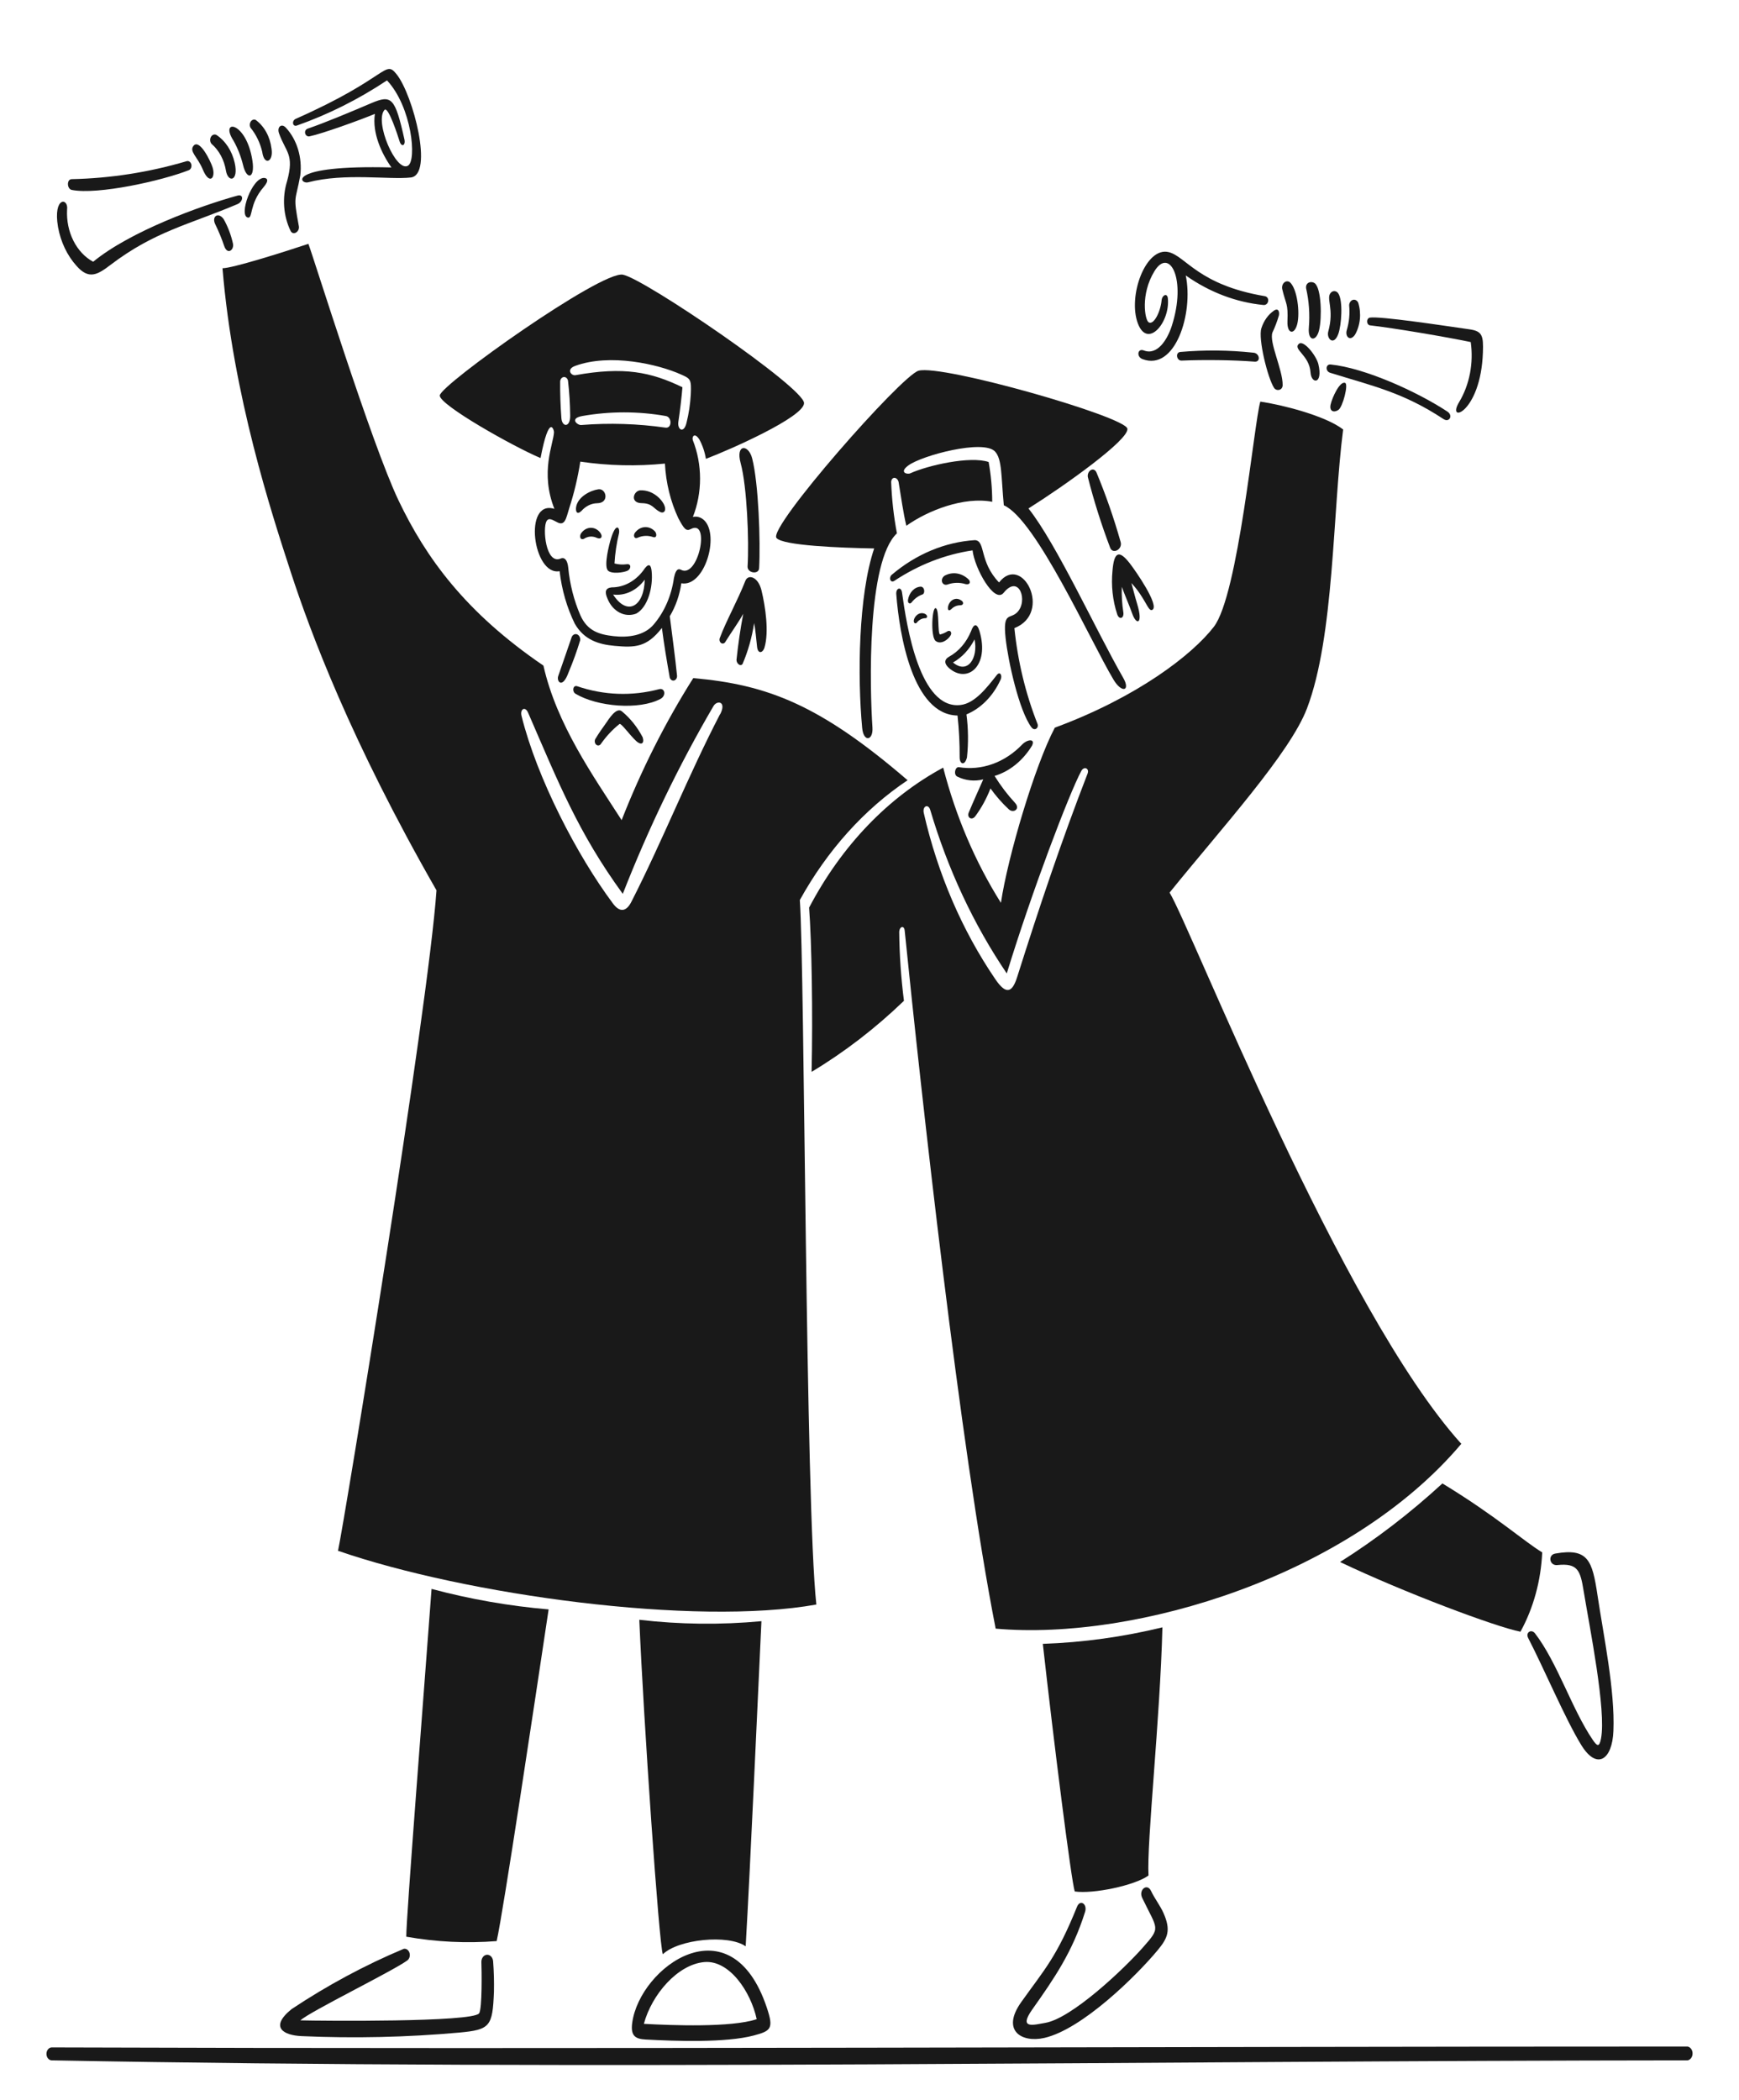 <svg width="414" height="500" viewBox="0 0 414 500" fill="none" xmlns="http://www.w3.org/2000/svg">
<g filter="url(#filter0_d_106_41)">
<path d="M118.24 458.115C119.822 451.162 127.348 400.865 130.609 379.15C121.233 378.353 111.918 376.722 102.74 374.272C100.995 397.922 96.653 453.17 96.721 457.07C103.844 458.332 111.057 458.682 118.24 458.115Z" fill="#191919"/>
<path d="M157.802 461.25C161.472 457.683 173.344 456.438 177.521 459.358C178.649 439.94 180.394 400.458 181.274 381.953C171.592 382.858 161.863 382.747 152.197 381.623C153.213 405.5 156.906 459.145 157.802 461.25Z" fill="#191919"/>
<path d="M273.424 442.5C272.971 434.535 276.173 405.5 276.736 383.42C267.355 385.705 257.83 387.02 248.263 387.352C250.861 410.67 255.024 443.68 255.862 446.302C260.274 446.945 270.181 444.872 273.424 442.5Z" fill="#191919"/>
<path d="M319.018 367.865C334.336 375.168 356.121 383.318 361.975 384.463C365.064 378.837 366.851 372.316 367.15 365.575C362.78 362.938 356.156 356.913 343.39 349.163C335.718 356.216 327.565 362.473 319.018 367.865Z" fill="#191919"/>
<path d="M401.77 483.225C272.174 483.225 140.216 483.872 12.267 483.425C11.941 483.447 11.634 483.62 11.41 483.907C11.185 484.193 11.06 484.573 11.06 484.967C11.06 485.362 11.185 485.742 11.41 486.028C11.634 486.315 11.941 486.488 12.267 486.51C141.764 488.945 272.186 486.61 401.77 486.51C402.097 486.452 402.395 486.255 402.611 485.953C402.827 485.651 402.946 485.266 402.946 484.868C402.946 484.469 402.827 484.084 402.611 483.782C402.395 483.48 402.097 483.283 401.77 483.225Z" fill="#191919"/>
<path d="M172.712 148.765C174.068 146.558 175.666 144.4 176.944 142.125C176.254 145.746 175.718 149.408 175.337 153.095C175.337 154.01 176.3 154.758 176.786 154.058C178.094 150.997 179.02 147.72 179.535 144.333C179.852 145.86 180.03 148.233 180.237 150.01C180.444 151.788 181.618 151.473 182.009 150.125C183.102 146.375 182.216 140.45 181.295 136.583C180.496 133.265 178.097 132.618 177.447 134.275C175.6 138.995 172.801 143.97 171.4 147.803C171.348 147.907 171.313 148.022 171.298 148.142C171.282 148.263 171.287 148.386 171.311 148.504C171.359 148.743 171.484 148.949 171.658 149.076C171.832 149.204 172.041 149.243 172.239 149.184C172.436 149.126 172.607 148.975 172.712 148.765Z" fill="#191919"/>
<path d="M177.974 130.825C177.867 132.485 180.723 132.865 180.723 131.205C181.067 124.983 180.599 111.093 179.067 105.133C178.19 101.698 175.074 101.68 176.321 106.245C177.844 111.803 178.355 124.95 177.974 130.825Z" fill="#191919"/>
<path d="M136.984 161.145C142.139 164.263 152.184 165.112 157.27 162.372C158.643 161.622 158.305 159.713 156.927 160.068C150.455 161.783 143.733 161.538 137.359 159.353C136.353 159.088 136.187 160.663 136.984 161.145Z" fill="#191919"/>
<path d="M153.006 171.535C151.742 169.124 150.087 167.047 148.142 165.427C146.755 164.082 144.801 167.428 144.254 168.178C143.412 169.353 142.577 170.518 141.834 171.763C141.752 171.86 141.688 171.978 141.646 172.108C141.604 172.237 141.585 172.376 141.59 172.515C141.595 172.654 141.624 172.79 141.675 172.915C141.726 173.04 141.798 173.151 141.886 173.24C141.974 173.329 142.077 173.395 142.188 173.434C142.299 173.472 142.415 173.482 142.529 173.464C142.643 173.445 142.753 173.397 142.851 173.324C142.949 173.251 143.034 173.155 143.099 173.04C144.376 171.227 145.861 169.645 147.51 168.342C147.992 168.252 149.916 170.985 151.427 172.393C152.584 173.475 153.472 173.112 153.006 171.535Z" fill="#191919"/>
<path d="M227.884 180.878C229.848 181.845 232.008 182.077 234.082 181.543C232.927 184.165 231.739 186.773 230.633 189.425C230.128 190.638 231.347 191.425 232.171 190.338C233.644 188.352 234.866 186.115 235.8 183.7C237.113 185.534 238.577 187.201 240.17 188.678C241.273 189.69 242.983 188.583 241.639 187.135C239.847 185.198 238.218 183.052 236.775 180.728C240.342 179.65 243.488 177.11 245.676 173.543C246.568 171.75 244.55 172 243.353 173.245C241.293 175.383 238.881 176.969 236.277 177.898C233.672 178.828 230.934 179.08 228.242 178.638C227.363 178.57 226.967 180.408 227.884 180.878Z" fill="#191919"/>
<path d="M264.85 131.853C264.501 135.381 264.888 138.959 265.976 142.26C266.461 143.65 267.661 143.235 267.425 141.728C267.117 139.742 266.997 137.721 267.067 135.702C267.754 137.627 268.885 140.202 269.568 142.142C270.549 144.912 272.201 144.643 270.723 139.785C270.162 137.943 269.895 136.715 269.348 134.808C272.729 138.443 273.319 141.64 274.281 141.213C276.256 140.34 270.178 131.648 268.881 130.01C266.343 126.798 265.215 127.463 264.85 131.853Z" fill="#191919"/>
<path d="M264.3 126.41C264.943 128.077 267.311 126.74 266.784 125.015C265.177 119.33 263.248 113.785 261.01 108.42C260.305 107.02 258.758 108.155 258.978 109.565C260.44 115.317 262.218 120.944 264.3 126.41Z" fill="#191919"/>
<path d="M278.028 67.03C277.887 65.653 276.66 66.25 276.544 67.478C276.272 70.317 274.633 73.478 273.451 72.728C272.559 72.162 271.466 66.093 274.826 60.578C278.392 54.725 282.576 62.417 278.949 73.64C277.914 76.82 275.55 80.69 272.298 79.43C270.812 78.858 270.497 80.93 271.981 81.49C279.773 84.455 284.17 70.618 282.288 61.575C287.939 65.564 294.26 67.968 300.783 68.61C302.075 68.728 302.39 66.722 301.086 66.502C285.354 63.858 282.344 57.072 278.262 56.03C272.766 54.63 268.404 66.513 270.909 73.058C273.24 79.12 278.605 72.69 278.028 67.03Z" fill="#191919"/>
<path d="M316.668 84.75C326.76 87.895 333.982 89.385 343.657 95.77C345.034 96.68 345.994 94.92 344.591 93.995C337.387 89.245 324.859 83.582 316.778 82.775C315.584 82.66 315.468 84.377 316.668 84.75Z" fill="#191919"/>
<path d="M326.122 73.453C331.751 74.08 344.44 76.24 350.134 77.435C350.484 79.915 350.421 82.455 349.949 84.905C349.477 87.356 348.605 89.668 347.385 91.707C344.185 97.002 352.527 94.422 353.032 79.907C353.169 75.975 352.923 74.838 349.859 74.407C343.523 73.498 328.472 71.215 326.085 71.62C325.907 71.662 325.747 71.78 325.633 71.951C325.52 72.122 325.46 72.336 325.464 72.555C325.469 72.774 325.537 72.985 325.658 73.149C325.778 73.313 325.943 73.421 326.122 73.453Z" fill="#191919"/>
<path d="M280.955 79.793C279.746 79.965 280.127 81.9 281.298 81.85C286.492 81.623 293.487 81.692 298.686 82.1C300.212 82.22 299.883 80.022 298.343 79.96C292.56 79.341 286.745 79.285 280.955 79.793Z" fill="#191919"/>
<path d="M18.216 59.295C21.162 62.655 23.232 61.405 26.31 59.062C36.811 51.062 45.116 49.447 56.542 44.59C57.914 44.008 58.078 42.142 56.542 42.568C47.709 45.002 31.023 51.047 22.18 58.318C20.221 57.263 18.577 55.51 17.467 53.294C16.357 51.078 15.834 48.505 15.97 45.92C16.365 43.035 12.571 42.755 13.813 50.053C14.459 53.607 15.996 56.834 18.216 59.295Z" fill="#191919"/>
<path d="M70.68 25.887C78.135 23.264 85.329 19.659 92.132 15.137C98.041 21.46 99.273 34.197 97.12 35.45C94.284 37.1 89.078 24.95 91.531 22.175C92.438 21.142 94.833 28.695 95.131 29.657C95.591 31.133 96.609 30.657 96.272 29.145C94.046 19.21 93.235 18.5 88.389 20.56C83.268 22.745 77.267 25.26 73.278 26.617C72.127 27.01 72.632 28.677 73.692 28.46C76.648 27.85 85.468 24.675 89.248 23.115C88.575 27.63 90.828 32.542 93.192 35.865C67.948 35.22 71.276 39.945 73.363 39.4C82.094 37.117 92.726 38.835 97.789 38.255C103.287 37.623 98.335 18.625 94.45 13.725C91.519 10.025 92.705 14.415 70.403 24.297C69.401 24.733 69.627 26.25 70.68 25.887Z" fill="#191919"/>
<path d="M17.102 41.222C23.285 42.435 38.543 39.042 44.971 36.508C45.197 36.409 45.384 36.208 45.489 35.946C45.595 35.684 45.612 35.383 45.537 35.107C45.462 34.83 45.3 34.6 45.087 34.465C44.873 34.331 44.624 34.302 44.393 34.385C35.444 37.023 26.28 38.453 17.069 38.65C15.825 38.672 15.92 41 17.102 41.222Z" fill="#191919"/>
<path d="M136.105 147.653C135.03 150.758 133.979 153.863 132.89 156.963C132.451 158.213 133.892 160.165 135.374 156.032C136.417 153.569 137.335 151.031 138.123 148.433C138.156 148.13 138.1 147.823 137.965 147.566C137.83 147.308 137.624 147.116 137.384 147.023C137.143 146.93 136.883 146.942 136.65 147.057C136.416 147.172 136.223 147.383 136.105 147.653Z" fill="#191919"/>
<path d="M128.684 105.05C130.772 94.198 131.907 98.412 131.886 98.892C131.77 101.718 128.506 108.352 131.983 117.142C124.494 114.817 126.885 133.173 133.225 131.978C133.732 136.386 134.956 140.63 136.827 144.465C139.081 148.4 142.586 149.42 146.322 149.76C151.216 150.207 153.981 150.11 157.577 145.495C158.086 149.445 158.744 153.363 159.44 157.277C159.506 157.525 159.644 157.736 159.828 157.871C160.013 158.005 160.231 158.055 160.444 158.011C160.656 157.966 160.848 157.831 160.984 157.629C161.12 157.427 161.192 157.173 161.185 156.912C160.717 152.162 160.032 147.452 159.454 142.708C160.852 140.377 161.791 137.692 162.201 134.858C167.699 135.87 171.342 123.607 167.699 119.92C167.322 119.54 166.88 119.267 166.404 119.121C165.928 118.974 165.432 118.959 164.95 119.075C166.076 116.225 166.66 113.107 166.66 109.95C166.66 106.793 166.076 103.675 164.95 100.825C164.644 100.023 165.321 98.825 166.476 100.593C167.245 102.004 167.782 103.582 168.055 105.24C173.772 103.068 191.417 95.282 191.417 91.963C191.417 88.295 153.449 62.373 148.283 61.392C143.116 60.413 104.813 87.642 104.695 90.155C104.595 92.388 122.062 102.25 128.684 105.05ZM136.929 83.11C145.26 80.07 156.672 82.705 162.131 85.153C164.397 86.168 164.615 86.282 164.453 89.882C164.328 92.178 163.987 94.45 163.437 96.653C162.795 99.338 161.201 98.31 161.499 96.388C161.874 93.963 162.327 90.138 162.462 88.19C154.944 84.555 148.545 83.243 137.001 85.317C135.98 85.5 134.728 83.915 136.929 83.11ZM158.475 97.815C151.804 96.862 145.074 96.651 138.371 97.185C137.603 97.302 135.372 95.645 138.62 95.043C145.217 93.881 151.919 93.881 158.517 95.043C159.986 95.287 160.011 97.978 158.475 97.815ZM133.356 86.815C133.373 86.545 133.469 86.291 133.627 86.098C133.784 85.905 133.994 85.786 134.217 85.762C134.441 85.738 134.664 85.811 134.847 85.967C135.031 86.123 135.162 86.353 135.219 86.615C135.539 89.365 135.714 92.136 135.74 94.912C135.792 97.912 133.724 97.733 133.639 95.395C133.425 92.542 133.33 89.677 133.356 86.812V86.815ZM135.5 117.035C136.672 113.432 137.559 109.704 138.152 105.9C144.836 106.885 151.587 107.04 158.297 106.365C158.531 110.934 159.621 115.379 161.485 119.365C162.859 121.937 163.348 122.54 164.453 121.955C169.214 119.43 166.254 133.838 162.118 131.648C161.046 131.08 160.669 132.543 160.442 133.605C159.855 137.786 158.189 141.637 155.681 144.605C153.362 147.4 149.442 147.825 146.061 147.443C142.681 147.06 139.839 146.248 138.16 142.465C136.629 138.922 135.651 135.068 135.275 131.098C135.101 129.433 134.461 128.553 133.474 128.973C129.924 130.473 129.127 121.752 130.12 120.06C130.671 119.13 131.619 119.828 132.511 120.26C134.55 121.448 134.79 119.265 135.5 117.035Z" fill="#191919"/>
<path d="M138.413 117.647C139.429 116.488 140.768 115.831 142.166 115.805C145.146 115.77 144.35 112.22 142.453 112.485C140.557 112.75 137.45 114.305 137.136 116.832C137.034 117.677 137.301 118.692 138.413 117.647Z" fill="#191919"/>
<path d="M155.811 122.392C155.133 121.736 154.273 121.418 153.407 121.501C152.541 121.585 151.734 122.065 151.151 122.842C150.671 123.555 151.056 124.37 151.756 124.038C152.943 123.489 154.247 123.425 155.467 123.855C156.492 124.197 156.386 122.875 155.811 122.392Z" fill="#191919"/>
<path d="M152.745 115.787C155.397 115.82 155.496 117.075 157.142 117.88C158.423 118.505 159.138 116.79 156.923 114.56C155.635 113.295 154.007 112.645 152.348 112.735C150.74 112.968 149.984 115.75 152.745 115.787Z" fill="#191919"/>
<path d="M149.516 131.803C150.216 131.385 150.344 130.158 149.187 130.328C148.219 130.463 147.24 130.401 146.289 130.145C146.433 127.716 146.792 125.312 147.361 122.975C147.622 121.648 146.695 120.2 145.465 124.17C144.981 125.728 143.784 130.495 144.654 131.738C145.351 132.735 148.607 132.348 149.516 131.803Z" fill="#191919"/>
<path d="M138.249 123.108C137.905 123.903 138.249 124.635 139.031 124.27C139.484 123.971 139.985 123.794 140.5 123.751C141.015 123.708 141.532 123.8 142.014 124.02C143.273 124.585 143.67 123.575 142.619 122.493C142.302 122.177 141.935 121.943 141.541 121.803C141.147 121.663 140.734 121.62 140.326 121.677C139.918 121.735 139.523 121.891 139.167 122.137C138.81 122.383 138.498 122.713 138.249 123.108Z" fill="#191919"/>
<path d="M151.468 142.077C154.215 140.597 155.513 135.802 155.136 132.02C155.002 130.657 154.6 129.96 153.542 131.255C152.589 132.691 151.38 133.849 150.004 134.642C148.629 135.435 147.124 135.843 145.6 135.835C144.151 136.002 143.879 136.85 144.639 138.557C145.239 140.035 146.259 141.203 147.512 141.849C148.766 142.495 150.169 142.576 151.468 142.077ZM153.488 134.01C153.364 140.317 149.365 142.84 145.958 137.545C147.356 137.72 148.769 137.49 150.078 136.874C151.388 136.257 152.557 135.272 153.488 134V134.01Z" fill="#191919"/>
<path d="M239.399 147.885C239.994 153.43 242.616 165.227 245.543 169.135C246.299 170.147 247.367 169.31 246.992 168.323C244.156 161.133 242.3 153.439 241.494 145.535C250.66 141.968 243.39 127.595 237.839 134.665C233.045 129.685 234.692 124.737 232.094 124.59C224.962 125.045 218.08 127.921 212.239 132.887C211.525 133.637 212.005 134.813 212.86 134.315C218.644 130.471 224.983 127.998 231.536 127.03C232.003 131.245 236.737 139.85 238.942 137.12C242.622 132.565 244.852 139.15 242.122 141.812C240.441 143.467 238.723 141.565 239.399 147.885Z" fill="#191919"/>
<path d="M238.176 157.875C238.71 156.863 238.081 155.72 237.326 156.68C234.964 159.68 232.103 163.43 228.696 163.835C218.94 165.018 215.831 145 214.748 137.085C214.541 135.56 213.262 135.988 213.374 137.45C214.123 147.258 217.331 166.163 227.953 166.345C228.31 169.646 228.48 172.973 228.462 176.303C228.462 177.96 229.685 178.41 230.207 176.303C230.567 172.904 230.525 169.461 230.083 166.078C233.526 164.643 236.409 161.722 238.176 157.875Z" fill="#191919"/>
<path d="M184.851 124.07C186.319 125.898 200.061 126.425 208.114 126.57C204.336 137.723 204.121 157.208 205.257 169.305C205.584 172.79 207.913 172.34 207.702 169.205C207.068 159.76 206.327 129.723 213.529 122.968C212.767 118.942 212.307 114.842 212.154 110.718C212.293 109.29 213.73 109.573 213.941 110.85C214.518 114.338 215.028 118.053 215.769 121.173C220.921 117.505 229.509 114.173 236.216 115.463C236.21 112.277 235.924 109.101 235.363 105.988C230.952 104.51 220.946 106.765 216.675 108.693C216.005 108.995 213.935 108.508 216.261 106.8C219.542 104.398 234.119 100.55 236.874 103.483C238.586 105.313 238.323 109.373 238.975 116.293C246.616 119.613 259.545 148.51 265.084 157.793C267.076 161.128 269.201 160.505 267.394 157.363C261.035 146.313 251.536 125.465 244.844 117.05C253.583 111.55 268.796 100.688 268.396 98.065C267.957 95.177 224.208 82.685 218.679 84.257C214.599 85.4 182.822 121.55 184.851 124.07Z" fill="#191919"/>
<path d="M228.696 138.857C228.43 138.686 228.137 138.587 227.836 138.565C227.535 138.544 227.234 138.601 226.954 138.734C226.673 138.866 226.419 139.07 226.21 139.332C226.001 139.593 225.841 139.907 225.742 140.25C225.535 141 225.742 141.677 226.441 141.047C227.042 140.428 227.808 140.093 228.598 140.102C229.451 140.102 229.546 139.272 228.696 138.857Z" fill="#191919"/>
<path d="M222.8 140.798C221.879 140.333 221.509 147.547 222.717 148.565C223.926 149.582 225.733 148.328 226.332 147.22C226.63 146.67 226.332 145.97 225.618 146.257C225.048 146.628 224.437 146.896 223.804 147.055C223.146 146.905 223.68 141.25 222.8 140.798Z" fill="#191919"/>
<path d="M219.103 135.67C218.399 135.731 217.73 136.069 217.199 136.632C216.668 137.196 216.305 137.954 216.164 138.79C216.023 139.607 216.659 139.967 217.083 139.337C217.787 138.467 218.669 137.838 219.64 137.512C220.327 137.18 220.095 135.577 219.103 135.67Z" fill="#191919"/>
<path d="M224.862 133.065C223.701 133.925 224.27 135.505 225.52 135.172C226.951 134.652 228.473 134.618 229.919 135.072C230.716 135.205 231.136 134.822 230.728 134.092C229.934 133.263 228.959 132.726 227.919 132.544C226.88 132.362 225.819 132.543 224.862 133.065Z" fill="#191919"/>
<path d="M225.905 155.022C230.252 158.887 235.657 154.585 233.19 146.257C232.627 144.365 231.815 144.432 231.182 146.257C230.08 148.939 228.245 151.078 225.988 152.315C224.698 153.02 224.802 154.042 225.905 155.022ZM232.008 148.217C232.927 152.647 230.352 156.647 226.882 153.717C229 152.529 230.782 150.617 232.008 148.217Z" fill="#191919"/>
<path d="M217.688 143.223C217.218 144.24 217.936 144.683 218.253 144.235C218.519 143.896 218.84 143.627 219.196 143.444C219.552 143.262 219.936 143.169 220.323 143.173C220.844 143.173 220.915 142.383 220.074 142.078C219.628 141.913 219.148 141.936 218.715 142.144C218.281 142.353 217.919 142.733 217.688 143.223Z" fill="#191919"/>
<path d="M216.067 181.75C195.193 163.792 182.74 159 165.045 157.437C158.396 167.956 152.679 179.289 147.991 191.25C141.217 180.713 132.532 168.48 129.371 154.458C110.778 141.795 101.38 128.75 94.88 115.14C88.381 101.53 74.594 57.055 73.417 54.05C67.3 56.093 55.319 59.86 52.969 59.86C55.482 90.198 64.648 118.178 69.252 132.285C73.856 146.393 83.502 172.347 103.914 207.963C101.962 236.175 82.036 357.962 80.471 365.195C110.935 375.733 165.434 383.195 194.346 377.99C191.736 354.09 191.599 227.24 190.413 210.27C196.961 198.431 205.756 188.652 216.067 181.75ZM171.433 166C163.774 180.75 157.701 196.228 150.301 210.71C149.077 213.1 147.531 213.255 145.931 211.108C137.345 199.608 127.835 181.235 124.163 166.448C123.749 164.79 125.032 164.075 125.715 165.653C132.997 182.433 137.657 194.23 148.266 208.803C154.38 193.177 161.603 178.221 169.854 164.1C170.696 162.647 173.056 162.938 171.433 166.075V166Z" fill="#191919"/>
<path d="M278.44 208.5C290.889 193.098 307.107 175.3 311.158 164.635C317.697 147.417 317.219 117.818 319.761 98.25C315.513 94.933 304.934 92.31 300.042 91.612C298.529 96.725 294.816 137.645 288.98 145.218C283.851 151.873 270.764 161.98 251.122 169.233C246.421 178.078 239.909 199.967 238.288 210.938C232.193 201.254 227.543 190.362 224.545 178.75C211.415 185.811 200.309 197.406 192.624 212.075C193.228 220.175 193.53 237.235 193.214 251.178C201.017 246.494 208.387 240.824 215.201 234.265C214.509 228.833 214.132 223.348 214.073 217.853C214.143 216.558 215.241 216.193 215.379 217.57C219.25 255.75 228.613 340.913 237.036 383.73C270.441 386.683 321.409 371.117 347.89 339.73C319.279 308.07 283.675 217.14 278.44 208.5ZM258.913 180.185C252.77 196.01 247.528 211.6 242.146 228.63C240.95 232.413 239.476 232.835 236.951 229.11C229.042 217.516 223.241 204.041 219.925 189.562C219.55 187.905 220.993 187.252 221.465 188.832C225.649 202.968 231.81 216.132 239.681 227.75C245.657 208.2 254.533 184.935 257.421 179.538C258.063 178.35 259.408 178.902 258.913 180.18V180.185Z" fill="#191919"/>
<path d="M114.599 463.128C114.67 464.788 114.821 474.33 114.049 475.325C112.403 477.453 76.375 477.118 71.519 476.985C73.796 474.878 93.254 465.395 96.98 462.713C97.225 462.528 97.41 462.246 97.502 461.915C97.594 461.584 97.587 461.225 97.483 460.899C97.379 460.573 97.184 460.301 96.932 460.13C96.68 459.959 96.386 459.9 96.102 459.963C86.892 463.826 77.969 468.623 69.428 474.302C64.06 478.642 67.519 480.553 71.806 480.74C84.323 481.297 96.857 481.015 109.348 479.895C116.715 479.217 117.263 478.41 117.593 470.202C117.646 467.793 117.582 465.382 117.4 462.982C117.38 462.535 117.216 462.115 116.942 461.812C116.668 461.51 116.307 461.349 115.937 461.365C115.753 461.374 115.573 461.427 115.406 461.521C115.239 461.615 115.089 461.747 114.965 461.911C114.841 462.075 114.745 462.266 114.682 462.475C114.619 462.684 114.591 462.906 114.599 463.128Z" fill="#191919"/>
<path d="M150.506 477.6C150.075 480.803 151.371 481.42 153.749 481.55C160.756 481.928 172.766 482.363 179.459 480.588C183.582 479.493 184.22 478.928 182.551 473.948C174.046 448.5 152.298 464.25 150.506 477.6ZM153.282 477.815C155.192 470.763 161.355 463.683 167.656 463.11C173.605 462.573 178.718 470.098 180.146 476.703C174.128 478.728 159.918 478.18 153.282 477.815Z" fill="#191919"/>
<path d="M322.591 75.675C323.215 74.573 323.61 73.304 323.742 71.978C323.873 70.652 323.738 69.307 323.346 68.058C323.223 67.796 323.033 67.589 322.804 67.469C322.575 67.349 322.32 67.321 322.077 67.39C321.835 67.46 321.617 67.622 321.457 67.853C321.297 68.084 321.203 68.372 321.189 68.672C321.386 70.668 321.193 72.691 320.626 74.58C320.159 76.14 321.423 77.385 322.591 75.675Z" fill="#191919"/>
<path d="M316.778 92.305C316.41 93.965 317.606 94.305 318.641 93.582C319.676 92.86 321.065 87.487 320.235 87.16C318.972 86.66 317.151 90.63 316.778 92.305Z" fill="#191919"/>
<path d="M311.597 73.965C311.299 77.293 313.357 77.45 314.044 74.562C314.731 71.675 314.601 64.593 312.971 63.41C312.233 62.875 310.773 63.16 310.939 64.623C311.634 67.661 311.857 70.829 311.597 73.965Z" fill="#191919"/>
<path d="M311.997 84.688C312.181 87.475 315.019 87.575 313.86 82.688C313.392 80.728 310.353 76.808 309.202 77.873C307.747 79.205 311.723 80.522 311.997 84.688Z" fill="#191919"/>
<path d="M306.501 72.522C306.381 75.493 308.157 75.843 308.836 73.138C309.515 70.433 308.836 64.722 307.064 63.178C306.854 63.03 306.613 62.961 306.371 62.979C306.129 62.998 305.897 63.102 305.704 63.28C305.511 63.458 305.366 63.701 305.287 63.978C305.209 64.255 305.201 64.554 305.263 64.838C306.137 68.567 306.677 68.123 306.501 72.522Z" fill="#191919"/>
<path d="M318.592 75.543C319.374 73.442 319.776 67.582 318.592 65.835C318.487 65.684 318.359 65.56 318.215 65.469C318.07 65.379 317.912 65.324 317.75 65.308C317.588 65.292 317.425 65.315 317.27 65.376C317.115 65.437 316.972 65.534 316.849 65.662C315.557 66.987 317.737 69.453 316.215 74.927C315.75 76.6 317.509 78.455 318.592 75.543Z" fill="#191919"/>
<path d="M305.36 87.69C305.399 84.04 302.075 77.44 302.928 75.16C303.541 73.864 304.056 72.503 304.466 71.095C304.632 70.315 304.389 69.235 303.311 69.933C301.937 70.864 300.874 72.342 300.303 74.115C299.461 76.582 301.802 86.015 303.311 88.338C303.861 89.185 305.346 88.97 305.36 87.69Z" fill="#191919"/>
<path d="M46.055 30.733C45 32.065 47.035 33.337 48.268 36.325C49.837 40.125 51.433 38.415 50.591 35.795C50.094 34.267 47.488 28.927 46.055 30.733Z" fill="#191919"/>
<path d="M68.345 39.13C67.742 41.065 67.507 43.139 67.656 45.199C67.806 47.259 68.337 49.252 69.21 51.03C69.856 52.157 71.378 51.115 71.148 49.867C69.749 42.275 70.32 44.21 71.492 37.737C71.739 35.653 71.555 33.526 70.956 31.548C70.356 29.57 69.361 27.802 68.058 26.402C67.035 25.28 65.888 26.218 66.422 27.73C68.024 32.273 70.115 32.645 68.345 39.13Z" fill="#191919"/>
<path d="M53.805 36.708C54.313 39.53 56.869 39.208 55.875 34.765C55.559 33.361 55.011 32.05 54.264 30.909C53.517 29.768 52.587 28.822 51.528 28.128C51.298 28.009 51.039 27.991 50.799 28.078C50.559 28.164 50.351 28.35 50.212 28.602C50.073 28.855 50.011 29.158 50.038 29.46C50.065 29.761 50.179 30.041 50.359 30.253C52.156 31.785 53.391 34.098 53.805 36.708Z" fill="#191919"/>
<path d="M55.455 53.968C54.992 51.896 54.244 49.933 53.242 48.16C51.965 46.367 50.299 47.52 51.264 49.438C52.074 51.087 52.781 52.807 53.381 54.583C54.161 56.822 55.799 55.468 55.455 53.968Z" fill="#191919"/>
<path d="M57.873 35.33C58.734 38.947 60.75 38.55 60.1 34.285C58.651 24.785 52.199 24.227 55.565 29.455C56.582 31.257 57.361 33.239 57.873 35.33Z" fill="#191919"/>
<path d="M58.995 47.795C60.237 48.083 59.287 44.578 62.706 40.608C64.218 38.858 63.535 38.383 62.87 38.358C59.976 38.297 56.782 47.282 58.995 47.795Z" fill="#191919"/>
<path d="M62.423 32.127C62.88 35.578 65.168 34.55 64.636 31.365C64.462 29.961 64.034 28.622 63.38 27.442C62.727 26.262 61.866 25.272 60.858 24.543C60.653 24.453 60.429 24.445 60.219 24.518C60.01 24.591 59.825 24.742 59.691 24.951C59.556 25.159 59.48 25.412 59.473 25.676C59.465 25.939 59.527 26.199 59.649 26.418C60.955 28.01 61.909 29.974 62.423 32.127Z" fill="#191919"/>
<path d="M380.319 375.815C379.077 367.518 378.104 364.47 370.261 365.858C368.419 366.183 368.886 368.793 370.741 368.595C375.674 368.075 376.225 369.943 377.021 374.803C378.439 383.455 382.439 403.213 381.145 409.92C380.731 412.078 380.182 411.67 379.178 410.202C374.192 402.865 370.791 391.835 365.438 384.86C364.585 383.75 363.113 384.61 363.815 385.973C367.611 393.315 372.679 405.308 376.442 411.43C380.205 417.553 383.834 414.897 384.101 408.112C384.505 398.452 381.76 385.458 380.319 375.815Z" fill="#191919"/>
<path d="M274.029 446.182C273.099 444.22 270.998 445.912 271.926 447.842C275.621 455.525 276.424 454.717 272.064 459.66C267.477 464.857 255.09 476.537 248.841 477.582C246.258 478.015 242.329 479.23 245.748 474.395C251.021 466.942 255.335 460.672 258.322 451.162C258.907 449.3 257.154 448.075 256.399 449.95C251.549 461.982 248.636 464.887 243.124 472.637C238.261 479.475 243.275 482.387 248.622 481.167C257.62 479.112 270.508 466.417 275.596 460.29C278.011 457.382 278.825 455.54 276.97 451.395C276.163 449.59 274.896 448.022 274.029 446.182Z" fill="#191919"/>
</g>
<defs>
<filter id="filter0_d_106_41" x="-4" y="0" width="422" height="508" filterUnits="userSpaceOnUse" color-interpolation-filters="sRGB">
<feFlood flood-opacity="0" result="BackgroundImageFix"/>
<feColorMatrix in="SourceAlpha" type="matrix" values="0 0 0 0 0 0 0 0 0 0 0 0 0 0 0 0 0 0 127 0" result="hardAlpha"/>
<feOffset dy="4"/>
<feGaussianBlur stdDeviation="2"/>
<feComposite in2="hardAlpha" operator="out"/>
<feColorMatrix type="matrix" values="0 0 0 0 0 0 0 0 0 0 0 0 0 0 0 0 0 0 0.25 0"/>
<feBlend mode="normal" in2="BackgroundImageFix" result="effect1_dropShadow_106_41"/>
<feBlend mode="normal" in="SourceGraphic" in2="effect1_dropShadow_106_41" result="shape"/>
</filter>
</defs>
</svg>
